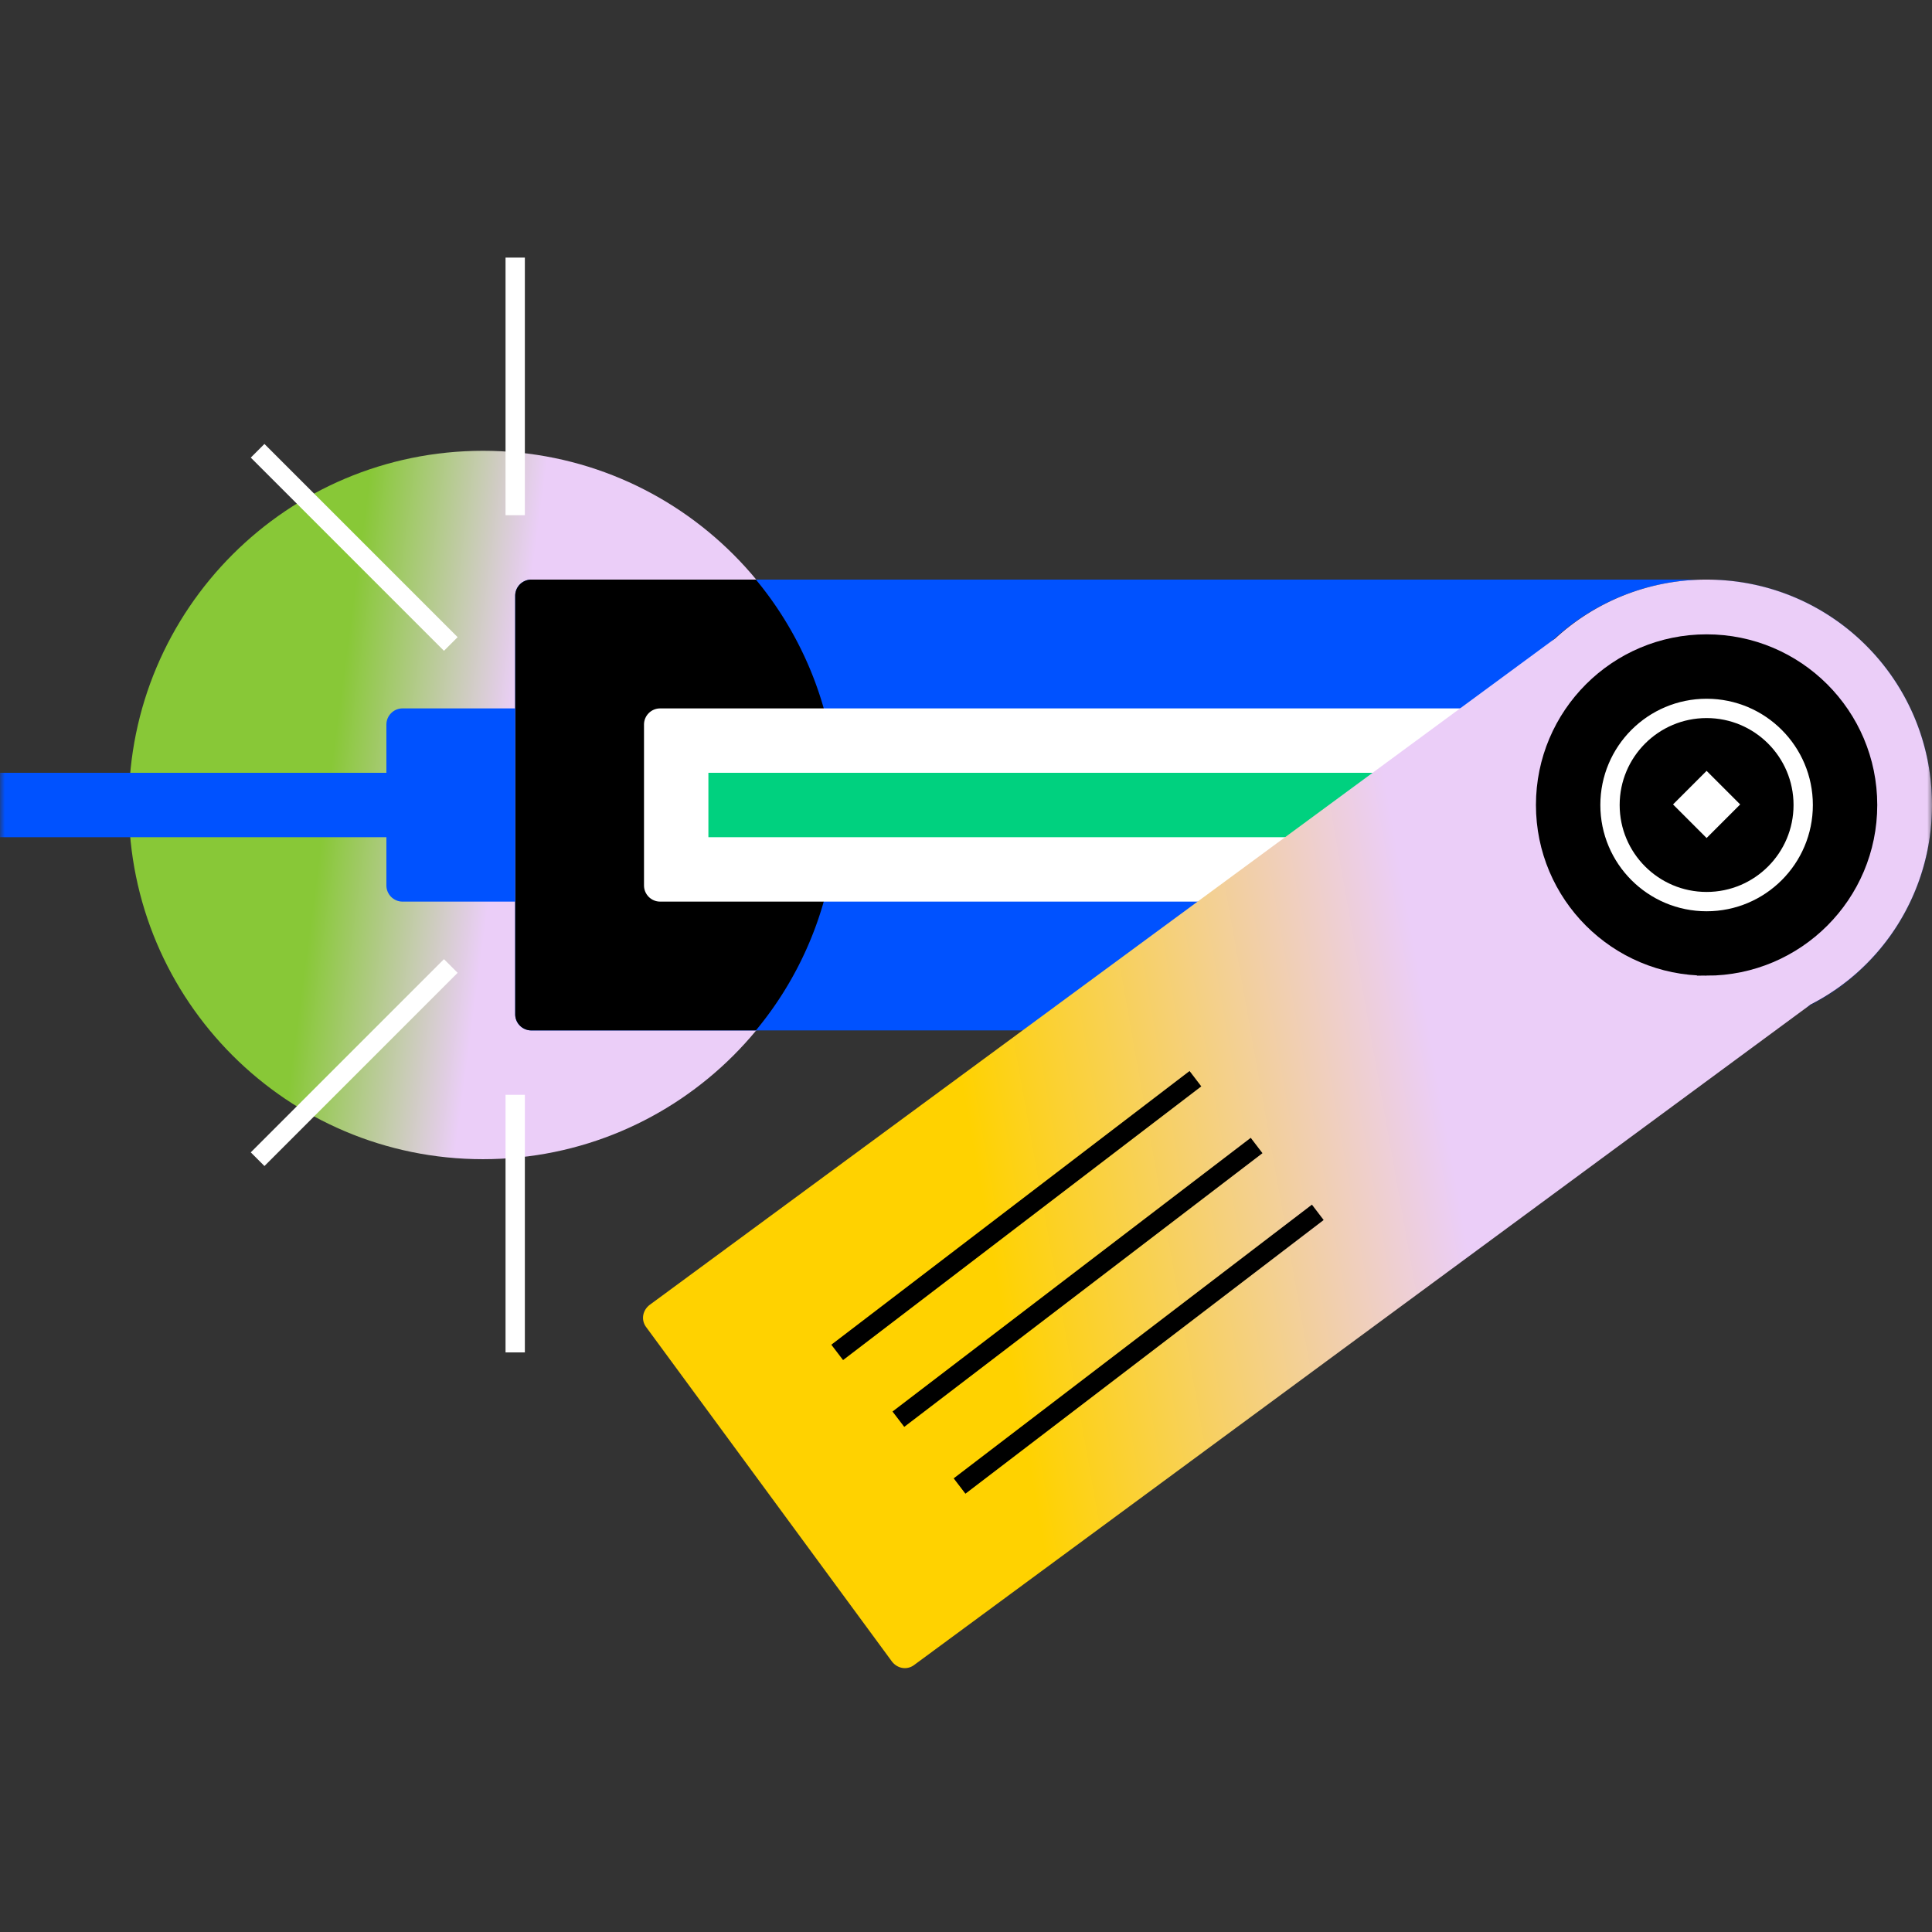 <svg width="200" height="200" fill="none" xmlns="http://www.w3.org/2000/svg"><rect width="100%" height="100%" fill="#333333" stroke="none"/><g clip-path="url(#a)"><mask id="b" style="mask-type:luminance" maskUnits="userSpaceOnUse" x="0" y="0" width="200" height="200"><path d="M200 0H0v200h200V0Z" fill="#fff"/></mask><g mask="url(#b)"><path d="M50 119.999c20.25 0 36.667-16.416 36.667-36.666 0-20.25-16.416-36.667-36.667-36.667-20.25 0-36.667 16.416-36.667 36.667 0 20.25 16.417 36.666 36.667 36.666Z" fill="url(#c)"/><path d="M176.667 60H55c-.917 0-1.667.75-1.667 1.667V105c0 .917.75 1.667 1.667 1.667h121.667c12.916 0 23.333-10.417 23.333-23.334C200 70.417 189.583 60 176.667 60Z" fill="#0052FF"/><path d="M86.667 83.333c0-8.833-3.167-17-8.417-23.333H55c-.917 0-1.667.75-1.667 1.667V105c0 .917.75 1.667 1.667 1.667h23.25a36.52 36.52 0 0 0 8.417-23.334Z" fill="#000"/><path d="M46.667 80H0v6.667h46.667V80Z" fill="#0052FF"/><path d="M53.333 93.334H41.667c-.917 0-1.667-.75-1.667-1.667V75.001c0-.917.75-1.667 1.667-1.667h11.666v20Z" fill="#0052FF"/><path d="M176.667 106.667c12.886 0 23.333-10.447 23.333-23.334C200 70.447 189.553 60 176.667 60c-12.887 0-23.334 10.447-23.334 23.333 0 12.887 10.447 23.334 23.334 23.334Z" fill="#000"/><path d="M151.667 93.334H68.333c-.916 0-1.666-.75-1.666-1.667V75.001c0-.917.75-1.667 1.666-1.667h83.334c.916 0 1.666.75 1.666 1.667v16.666c0 .917-.75 1.667-1.666 1.667Z" fill="#fff"/><path d="m46.667 100-20 20M53.333 26.666v26.667M53.333 113.334v26.667M46.667 66.666l-20-20" stroke="#fff" stroke-width="2" stroke-miterlimit="10"/><path d="M150.833 80h-77.5v6.667h77.5V80Z" fill="#00D17F"/><path d="M200 83.333C200 70.417 189.583 60 176.667 60A23.092 23.092 0 0 0 161 66.083l-93.75 69c-.75.584-.917 1.584-.333 2.334L92.333 172c.584.75 1.584.917 2.334.333L187.417 104c7.5-3.833 12.583-11.667 12.583-20.667Z" fill="url(#d)"/><path d="M176.667 100c9.204 0 16.666-7.463 16.666-16.667 0-9.205-7.462-16.667-16.666-16.667-9.205 0-16.667 7.462-16.667 16.667 0 9.204 7.462 16.666 16.667 16.666ZM86.667 139.999l37.083-28.333M93 146.915l37.083-28.333M99.333 153.833l37.084-28.333" stroke="#000" stroke-width="2" stroke-miterlimit="10"/><path d="M176.667 100c9.204 0 16.666-7.463 16.666-16.667 0-9.205-7.462-16.667-16.666-16.667-9.205 0-16.667 7.462-16.667 16.667 0 9.204 7.462 16.666 16.667 16.666Z" fill="#000"/><path d="M176.667 93.334c5.522 0 10-4.477 10-10s-4.478-10-10-10c-5.523 0-10 4.477-10 10s4.477 10 10 10Z" stroke="#fff" stroke-width="2" stroke-miterlimit="10"/><path d="m173.191 83.275 3.476 3.477 3.477-3.477-3.477-3.476-3.476 3.476Z" fill="#fff"/></g></g><defs><linearGradient id="c" x1="112.12" y1="124.577" x2="19.649" y2="112.291" gradientUnits="userSpaceOnUse"><stop offset=".698" stop-color="#EBCEF8"/><stop offset=".891" stop-color="#88C837"/></linearGradient><linearGradient id="d" x1="70.644" y1="166.8" x2="212.343" y2="141.699" gradientUnits="userSpaceOnUse"><stop offset=".264" stop-color="#FFD200"/><stop offset=".602" stop-color="#EBCEF8"/></linearGradient><clipPath id="a"><path fill="#fff" d="M0 0h200v200H0z"/></clipPath></defs></svg>